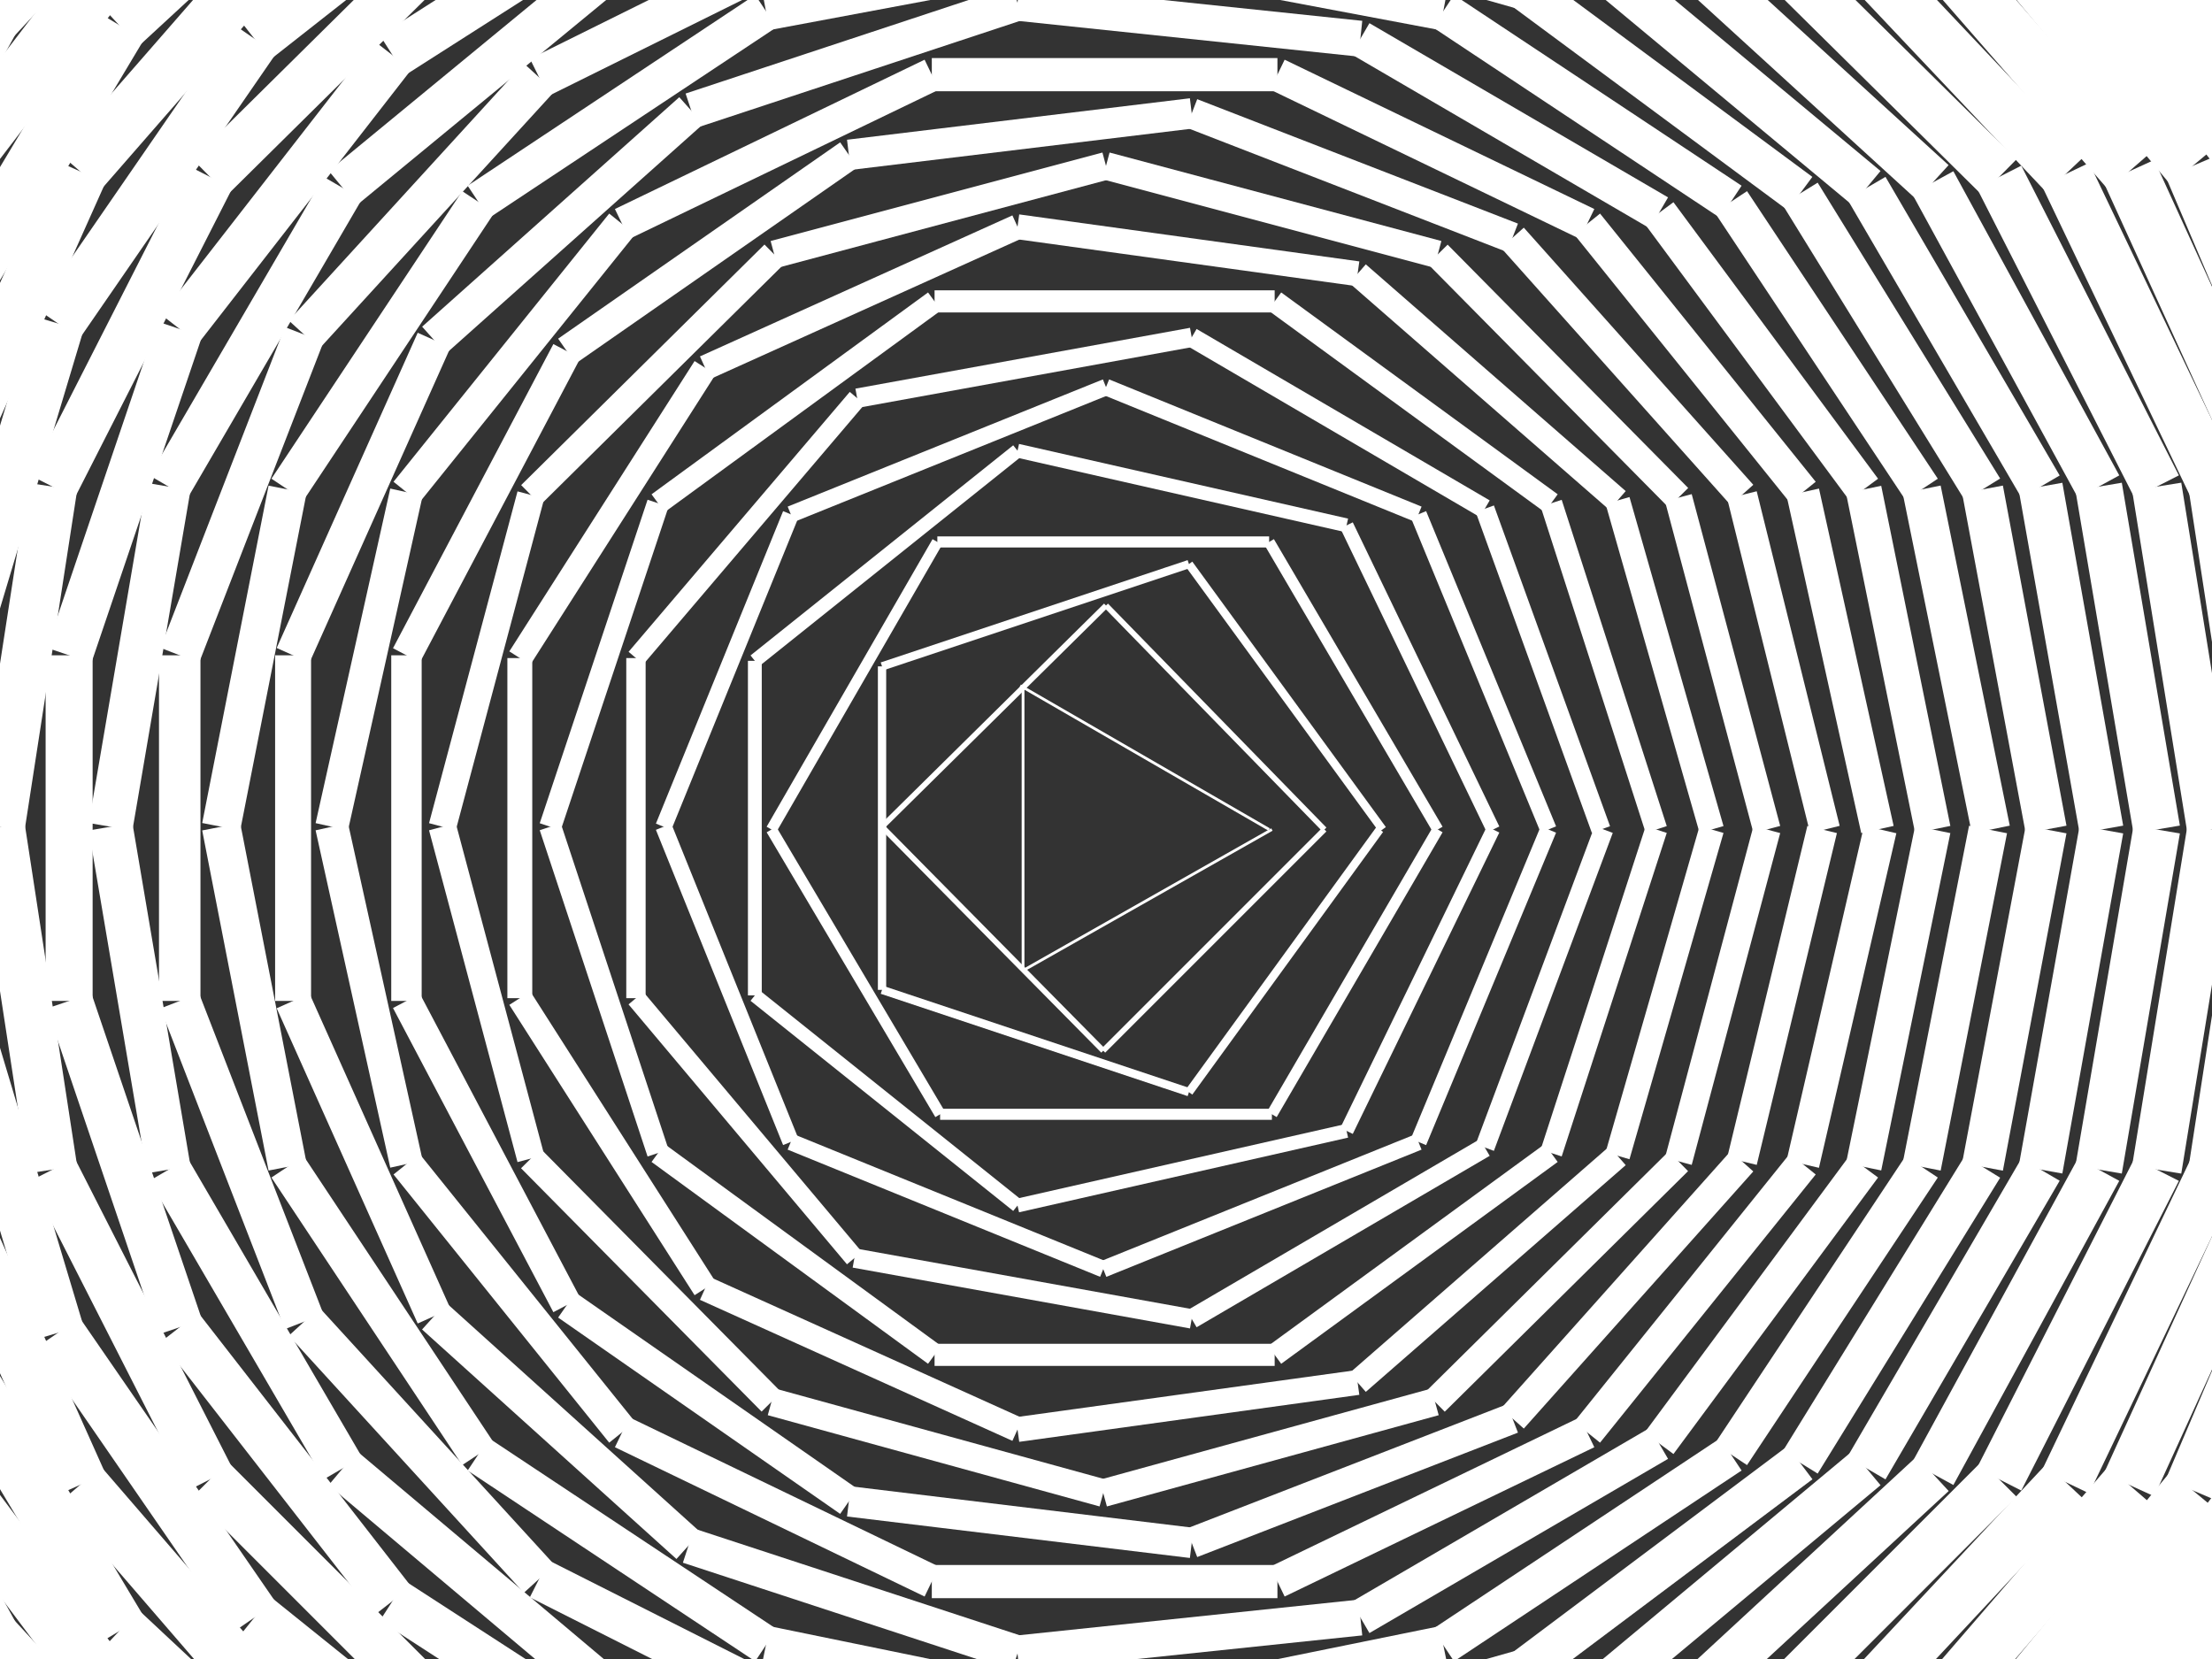 <svg width="800" height="600" xmlns="http://www.w3.org/2000/svg" xmlns:xlink="http://www.w3.org/1999/xlink">
<rect width="100%" height="100%" fill="#333333" stroke="none"/>
<line x1="460" y1="300" x2="370" y2="351" stroke="white" stroke-width="1"><animate attributeName="stroke" values="white;black" begin="0s" dur="0.05s" repeatCount="1" fill="freeze"/></line>
<line x1="370" y1="351" x2="370" y2="248" stroke="white" stroke-width="1"><animate attributeName="stroke" values="white;black" begin="0.05s" dur="0.05s" repeatCount="1" fill="freeze"/></line>
<line x1="369" y1="248" x2="459" y2="300" stroke="white" stroke-width="1"><animate attributeName="stroke" values="white;black" begin="0.1s" dur="0.05s" repeatCount="1" fill="freeze"/></line>
<line x1="479" y1="300" x2="399" y2="380" stroke="white" stroke-width="2"><animate attributeName="stroke" values="white;black" begin="0.15s" dur="0.05s" repeatCount="1" fill="freeze"/></line>
<line x1="399" y1="380" x2="319" y2="299" stroke="white" stroke-width="2"><animate attributeName="stroke" values="white;black" begin="0.2s" dur="0.05s" repeatCount="1" fill="freeze"/></line>
<line x1="319" y1="299" x2="400" y2="219" stroke="white" stroke-width="2"><animate attributeName="stroke" values="white;black" begin="0.25s" dur="0.05s" repeatCount="1" fill="freeze"/></line>
<line x1="400" y1="219" x2="479" y2="300" stroke="white" stroke-width="2"><animate attributeName="stroke" values="white;black" begin="0.3s" dur="0.05s" repeatCount="1" fill="freeze"/></line>
<line x1="499" y1="300" x2="430" y2="395" stroke="white" stroke-width="3"><animate attributeName="stroke" values="white;black" begin="0.35s" dur="0.05s" repeatCount="1" fill="freeze"/></line>
<line x1="430" y1="395" x2="319" y2="358" stroke="white" stroke-width="3"><animate attributeName="stroke" values="white;black" begin="0.4s" dur="0.05s" repeatCount="1" fill="freeze"/></line>
<line x1="319" y1="358" x2="319" y2="241" stroke="white" stroke-width="3"><animate attributeName="stroke" values="white;black" begin="0.45s" dur="0.05s" repeatCount="1" fill="freeze"/></line>
<line x1="319" y1="241" x2="430" y2="204" stroke="white" stroke-width="3"><animate attributeName="stroke" values="white;black" begin="0.5s" dur="0.05s" repeatCount="1" fill="freeze"/></line>
<line x1="430" y1="204" x2="500" y2="300" stroke="white" stroke-width="3"><animate attributeName="stroke" values="white;black" begin="0.55s" dur="0.05s" repeatCount="1" fill="freeze"/></line>
<line x1="520" y1="300" x2="460" y2="403" stroke="white" stroke-width="4"><animate attributeName="stroke" values="white;black" begin="0.6s" dur="0.05s" repeatCount="1" fill="freeze"/></line>
<line x1="460" y1="403" x2="340" y2="403" stroke="white" stroke-width="4"><animate attributeName="stroke" values="white;black" begin="0.65s" dur="0.05s" repeatCount="1" fill="freeze"/></line>
<line x1="340" y1="403" x2="279" y2="300" stroke="white" stroke-width="4"><animate attributeName="stroke" values="white;black" begin="0.7s" dur="0.05s" repeatCount="1" fill="freeze"/></line>
<line x1="279" y1="300" x2="339" y2="196" stroke="white" stroke-width="4"><animate attributeName="stroke" values="white;black" begin="0.75s" dur="0.05s" repeatCount="1" fill="freeze"/></line>
<line x1="339" y1="196" x2="459" y2="196" stroke="white" stroke-width="4"><animate attributeName="stroke" values="white;black" begin="0.8s" dur="0.05s" repeatCount="1" fill="freeze"/></line>
<line x1="459" y1="196" x2="520" y2="300" stroke="white" stroke-width="4"><animate attributeName="stroke" values="white;black" begin="0.85s" dur="0.05s" repeatCount="1" fill="freeze"/></line>
<line x1="540" y1="300" x2="487" y2="409" stroke="white" stroke-width="5"><animate attributeName="stroke" values="white;black" begin="0.9s" dur="0.05s" repeatCount="1" fill="freeze"/></line>
<line x1="487" y1="409" x2="368" y2="436" stroke="white" stroke-width="5"><animate attributeName="stroke" values="white;black" begin="0.95s" dur="0.05s" repeatCount="1" fill="freeze"/></line>
<line x1="368" y1="436" x2="273" y2="360" stroke="white" stroke-width="5"><animate attributeName="stroke" values="white;black" begin="1s" dur="0.05s" repeatCount="1" fill="freeze"/></line>
<line x1="273" y1="360" x2="273" y2="239" stroke="white" stroke-width="5"><animate attributeName="stroke" values="white;black" begin="1.05s" dur="0.05s" repeatCount="1" fill="freeze"/></line>
<line x1="273" y1="239" x2="368" y2="163" stroke="white" stroke-width="5"><animate attributeName="stroke" values="white;black" begin="1.1s" dur="0.05s" repeatCount="1" fill="freeze"/></line>
<line x1="368" y1="163" x2="487" y2="190" stroke="white" stroke-width="5"><animate attributeName="stroke" values="white;black" begin="1.15s" dur="0.05s" repeatCount="1" fill="freeze"/></line>
<line x1="487" y1="190" x2="540" y2="300" stroke="white" stroke-width="5"><animate attributeName="stroke" values="white;black" begin="1.2s" dur="0.05s" repeatCount="1" fill="freeze"/></line>
<line x1="560" y1="300" x2="513" y2="413" stroke="white" stroke-width="6"><animate attributeName="stroke" values="white;black" begin="1.25s" dur="0.05s" repeatCount="1" fill="freeze"/></line>
<line x1="513" y1="413" x2="399" y2="459" stroke="white" stroke-width="6"><animate attributeName="stroke" values="white;black" begin="1.3s" dur="0.05s" repeatCount="1" fill="freeze"/></line>
<line x1="399" y1="459" x2="286" y2="413" stroke="white" stroke-width="6"><animate attributeName="stroke" values="white;black" begin="1.35s" dur="0.05s" repeatCount="1" fill="freeze"/></line>
<line x1="286" y1="413" x2="240" y2="299" stroke="white" stroke-width="6"><animate attributeName="stroke" values="white;black" begin="1.4s" dur="0.05s" repeatCount="1" fill="freeze"/></line>
<line x1="240" y1="299" x2="286" y2="186" stroke="white" stroke-width="6"><animate attributeName="stroke" values="white;black" begin="1.45s" dur="0.05s" repeatCount="1" fill="freeze"/></line>
<line x1="286" y1="186" x2="400" y2="140" stroke="white" stroke-width="6"><animate attributeName="stroke" values="white;black" begin="1.5s" dur="0.05s" repeatCount="1" fill="freeze"/></line>
<line x1="400" y1="140" x2="513" y2="186" stroke="white" stroke-width="6"><animate attributeName="stroke" values="white;black" begin="1.55s" dur="0.05s" repeatCount="1" fill="freeze"/></line>
<line x1="513" y1="186" x2="560" y2="300" stroke="white" stroke-width="6"><animate attributeName="stroke" values="white;black" begin="1.6s" dur="0.05s" repeatCount="1" fill="freeze"/></line>
<line x1="580" y1="300" x2="537" y2="415" stroke="white" stroke-width="7"><animate attributeName="stroke" values="white;black" begin="1.65s" dur="0.05s" repeatCount="1" fill="freeze"/></line>
<line x1="537" y1="415" x2="431" y2="477" stroke="white" stroke-width="7"><animate attributeName="stroke" values="white;black" begin="1.7s" dur="0.05s" repeatCount="1" fill="freeze"/></line>
<line x1="431" y1="477" x2="309" y2="455" stroke="white" stroke-width="7"><animate attributeName="stroke" values="white;black" begin="1.75s" dur="0.05s" repeatCount="1" fill="freeze"/></line>
<line x1="309" y1="455" x2="230" y2="361" stroke="white" stroke-width="7"><animate attributeName="stroke" values="white;black" begin="1.8s" dur="0.05s" repeatCount="1" fill="freeze"/></line>
<line x1="230" y1="361" x2="230" y2="238" stroke="white" stroke-width="7"><animate attributeName="stroke" values="white;black" begin="1.85s" dur="0.05s" repeatCount="1" fill="freeze"/></line>
<line x1="230" y1="238" x2="310" y2="144" stroke="white" stroke-width="7"><animate attributeName="stroke" values="white;black" begin="1.9s" dur="0.05s" repeatCount="1" fill="freeze"/></line>
<line x1="310" y1="144" x2="431" y2="122" stroke="white" stroke-width="7"><animate attributeName="stroke" values="white;black" begin="1.95s" dur="0.05s" repeatCount="1" fill="freeze"/></line>
<line x1="431" y1="122" x2="537" y2="184" stroke="white" stroke-width="7"><animate attributeName="stroke" values="white;black" begin="2s" dur="0.05s" repeatCount="1" fill="freeze"/></line>
<line x1="537" y1="184" x2="579" y2="300" stroke="white" stroke-width="7"><animate attributeName="stroke" values="white;black" begin="2.05s" dur="0.05s" repeatCount="1" fill="freeze"/></line>
<line x1="599" y1="300" x2="561" y2="417" stroke="white" stroke-width="8"><animate attributeName="stroke" values="white;black" begin="2.1s" dur="0.05s" repeatCount="1" fill="freeze"/></line>
<line x1="561" y1="417" x2="461" y2="490" stroke="white" stroke-width="8"><animate attributeName="stroke" values="white;black" begin="2.15s" dur="0.05s" repeatCount="1" fill="freeze"/></line>
<line x1="461" y1="490" x2="338" y2="490" stroke="white" stroke-width="8"><animate attributeName="stroke" values="white;black" begin="2.2s" dur="0.05s" repeatCount="1" fill="freeze"/></line>
<line x1="338" y1="490" x2="238" y2="417" stroke="white" stroke-width="8"><animate attributeName="stroke" values="white;black" begin="2.25s" dur="0.05s" repeatCount="1" fill="freeze"/></line>
<line x1="238" y1="417" x2="199" y2="299" stroke="white" stroke-width="8"><animate attributeName="stroke" values="white;black" begin="2.3s" dur="0.05s" repeatCount="1" fill="freeze"/></line>
<line x1="199" y1="299" x2="238" y2="182" stroke="white" stroke-width="8"><animate attributeName="stroke" values="white;black" begin="2.35s" dur="0.05s" repeatCount="1" fill="freeze"/></line>
<line x1="238" y1="182" x2="338" y2="109" stroke="white" stroke-width="8"><animate attributeName="stroke" values="white;black" begin="2.4s" dur="0.05s" repeatCount="1" fill="freeze"/></line>
<line x1="338" y1="109" x2="461" y2="109" stroke="white" stroke-width="8"><animate attributeName="stroke" values="white;black" begin="2.45s" dur="0.05s" repeatCount="1" fill="freeze"/></line>
<line x1="461" y1="109" x2="561" y2="182" stroke="white" stroke-width="8"><animate attributeName="stroke" values="white;black" begin="2.5s" dur="0.05s" repeatCount="1" fill="freeze"/></line>
<line x1="561" y1="182" x2="599" y2="300" stroke="white" stroke-width="8"><animate attributeName="stroke" values="white;black" begin="2.55s" dur="0.05s" repeatCount="1" fill="freeze"/></line>
<line x1="619" y1="300" x2="585" y2="418" stroke="white" stroke-width="9"><animate attributeName="stroke" values="white;black" begin="2.6s" dur="0.05s" repeatCount="1" fill="freeze"/></line>
<line x1="585" y1="418" x2="491" y2="500" stroke="white" stroke-width="9"><animate attributeName="stroke" values="white;black" begin="2.65s" dur="0.05s" repeatCount="1" fill="freeze"/></line>
<line x1="491" y1="500" x2="368" y2="517" stroke="white" stroke-width="9"><animate attributeName="stroke" values="white;black" begin="2.7s" dur="0.05s" repeatCount="1" fill="freeze"/></line>
<line x1="368" y1="517" x2="255" y2="466" stroke="white" stroke-width="9"><animate attributeName="stroke" values="white;black" begin="2.75s" dur="0.05s" repeatCount="1" fill="freeze"/></line>
<line x1="255" y1="466" x2="188" y2="361" stroke="white" stroke-width="9"><animate attributeName="stroke" values="white;black" begin="2.8s" dur="0.05s" repeatCount="1" fill="freeze"/></line>
<line x1="188" y1="361" x2="188" y2="238" stroke="white" stroke-width="9"><animate attributeName="stroke" values="white;black" begin="2.85s" dur="0.05s" repeatCount="1" fill="freeze"/></line>
<line x1="188" y1="238" x2="255" y2="133" stroke="white" stroke-width="9"><animate attributeName="stroke" values="white;black" begin="2.9s" dur="0.05s" repeatCount="1" fill="freeze"/></line>
<line x1="255" y1="133" x2="368" y2="82" stroke="white" stroke-width="9"><animate attributeName="stroke" values="white;black" begin="2.95s" dur="0.05s" repeatCount="1" fill="freeze"/></line>
<line x1="368" y1="82" x2="491" y2="99" stroke="white" stroke-width="9"><animate attributeName="stroke" values="white;black" begin="3s" dur="0.05s" repeatCount="1" fill="freeze"/></line>
<line x1="491" y1="99" x2="585" y2="181" stroke="white" stroke-width="9"><animate attributeName="stroke" values="white;black" begin="3.05s" dur="0.05s" repeatCount="1" fill="freeze"/></line>
<line x1="585" y1="181" x2="619" y2="300" stroke="white" stroke-width="9"><animate attributeName="stroke" values="white;black" begin="3.1s" dur="0.05s" repeatCount="1" fill="freeze"/></line>
<line x1="639" y1="300" x2="607" y2="420" stroke="white" stroke-width="10"><animate attributeName="stroke" values="white;black" begin="3.15s" dur="0.05s" repeatCount="1" fill="freeze"/></line>
<line x1="607" y1="420" x2="519" y2="507" stroke="white" stroke-width="10"><animate attributeName="stroke" values="white;black" begin="3.2s" dur="0.05s" repeatCount="1" fill="freeze"/></line>
<line x1="519" y1="507" x2="399" y2="540" stroke="white" stroke-width="10"><animate attributeName="stroke" values="white;black" begin="3.25s" dur="0.05s" repeatCount="1" fill="freeze"/></line>
<line x1="399" y1="540" x2="279" y2="507" stroke="white" stroke-width="10"><animate attributeName="stroke" values="white;black" begin="3.3s" dur="0.05s" repeatCount="1" fill="freeze"/></line>
<line x1="279" y1="507" x2="192" y2="419" stroke="white" stroke-width="10"><animate attributeName="stroke" values="white;black" begin="3.35s" dur="0.05s" repeatCount="1" fill="freeze"/></line>
<line x1="192" y1="419" x2="160" y2="299" stroke="white" stroke-width="10"><animate attributeName="stroke" values="white;black" begin="3.4s" dur="0.05s" repeatCount="1" fill="freeze"/></line>
<line x1="160" y1="299" x2="192" y2="179" stroke="white" stroke-width="10"><animate attributeName="stroke" values="white;black" begin="3.45s" dur="0.05s" repeatCount="1" fill="freeze"/></line>
<line x1="192" y1="179" x2="280" y2="92" stroke="white" stroke-width="10"><animate attributeName="stroke" values="white;black" begin="3.5s" dur="0.05s" repeatCount="1" fill="freeze"/></line>
<line x1="280" y1="92" x2="400" y2="60" stroke="white" stroke-width="10"><animate attributeName="stroke" values="white;black" begin="3.55s" dur="0.05s" repeatCount="1" fill="freeze"/></line>
<line x1="400" y1="60" x2="520" y2="92" stroke="white" stroke-width="10"><animate attributeName="stroke" values="white;black" begin="3.6s" dur="0.05s" repeatCount="1" fill="freeze"/></line>
<line x1="520" y1="92" x2="607" y2="180" stroke="white" stroke-width="10"><animate attributeName="stroke" values="white;black" begin="3.65s" dur="0.05s" repeatCount="1" fill="freeze"/></line>
<line x1="607" y1="180" x2="639" y2="300" stroke="white" stroke-width="10"><animate attributeName="stroke" values="white;black" begin="3.7s" dur="0.05s" repeatCount="1" fill="freeze"/></line>
<line x1="659" y1="300" x2="630" y2="420" stroke="white" stroke-width="11"><animate attributeName="stroke" values="white;black" begin="3.75s" dur="0.05s" repeatCount="1" fill="freeze"/></line>
<line x1="630" y1="420" x2="547" y2="513" stroke="white" stroke-width="11"><animate attributeName="stroke" values="white;black" begin="3.8s" dur="0.05s" repeatCount="1" fill="freeze"/></line>
<line x1="547" y1="513" x2="431" y2="558" stroke="white" stroke-width="11"><animate attributeName="stroke" values="white;black" begin="3.85s" dur="0.05s" repeatCount="1" fill="freeze"/></line>
<line x1="431" y1="558" x2="307" y2="543" stroke="white" stroke-width="11"><animate attributeName="stroke" values="white;black" begin="3.9s" dur="0.05s" repeatCount="1" fill="freeze"/></line>
<line x1="307" y1="543" x2="205" y2="472" stroke="white" stroke-width="11"><animate attributeName="stroke" values="white;black" begin="3.95s" dur="0.05s" repeatCount="1" fill="freeze"/></line>
<line x1="205" y1="472" x2="147" y2="362" stroke="white" stroke-width="11"><animate attributeName="stroke" values="white;black" begin="4s" dur="0.05s" repeatCount="1" fill="freeze"/></line>
<line x1="147" y1="362" x2="147" y2="237" stroke="white" stroke-width="11"><animate attributeName="stroke" values="white;black" begin="4.05s" dur="0.05s" repeatCount="1" fill="freeze"/></line>
<line x1="147" y1="237" x2="205" y2="127" stroke="white" stroke-width="11"><animate attributeName="stroke" values="white;black" begin="4.1s" dur="0.05s" repeatCount="1" fill="freeze"/></line>
<line x1="205" y1="127" x2="307" y2="56" stroke="white" stroke-width="11"><animate attributeName="stroke" values="white;black" begin="4.15s" dur="0.05s" repeatCount="1" fill="freeze"/></line>
<line x1="307" y1="56" x2="431" y2="41" stroke="white" stroke-width="11"><animate attributeName="stroke" values="white;black" begin="4.2s" dur="0.05s" repeatCount="1" fill="freeze"/></line>
<line x1="431" y1="41" x2="547" y2="86" stroke="white" stroke-width="11"><animate attributeName="stroke" values="white;black" begin="4.25s" dur="0.05s" repeatCount="1" fill="freeze"/></line>
<line x1="547" y1="86" x2="630" y2="179" stroke="white" stroke-width="11"><animate attributeName="stroke" values="white;black" begin="4.3s" dur="0.05s" repeatCount="1" fill="freeze"/></line>
<line x1="630" y1="179" x2="660" y2="300" stroke="white" stroke-width="11"><animate attributeName="stroke" values="white;black" begin="4.35s" dur="0.05s" repeatCount="1" fill="freeze"/></line>
<line x1="680" y1="300" x2="652" y2="421" stroke="white" stroke-width="12"><animate attributeName="stroke" values="white;black" begin="4.4s" dur="0.05s" repeatCount="1" fill="freeze"/></line>
<line x1="652" y1="421" x2="574" y2="518" stroke="white" stroke-width="12"><animate attributeName="stroke" values="white;black" begin="4.45s" dur="0.05s" repeatCount="1" fill="freeze"/></line>
<line x1="574" y1="518" x2="462" y2="572" stroke="white" stroke-width="12"><animate attributeName="stroke" values="white;black" begin="4.5s" dur="0.05s" repeatCount="1" fill="freeze"/></line>
<line x1="462" y1="572" x2="337" y2="572" stroke="white" stroke-width="12"><animate attributeName="stroke" values="white;black" begin="4.55s" dur="0.05s" repeatCount="1" fill="freeze"/></line>
<line x1="337" y1="572" x2="225" y2="518" stroke="white" stroke-width="12"><animate attributeName="stroke" values="white;black" begin="4.6s" dur="0.05s" repeatCount="1" fill="freeze"/></line>
<line x1="225" y1="518" x2="147" y2="421" stroke="white" stroke-width="12"><animate attributeName="stroke" values="white;black" begin="4.65s" dur="0.05s" repeatCount="1" fill="freeze"/></line>
<line x1="147" y1="421" x2="120" y2="299" stroke="white" stroke-width="12"><animate attributeName="stroke" values="white;black" begin="4.7s" dur="0.05s" repeatCount="1" fill="freeze"/></line>
<line x1="120" y1="299" x2="147" y2="178" stroke="white" stroke-width="12"><animate attributeName="stroke" values="white;black" begin="4.75s" dur="0.05s" repeatCount="1" fill="freeze"/></line>
<line x1="147" y1="178" x2="225" y2="81" stroke="white" stroke-width="12"><animate attributeName="stroke" values="white;black" begin="4.8s" dur="0.05s" repeatCount="1" fill="freeze"/></line>
<line x1="225" y1="81" x2="337" y2="27" stroke="white" stroke-width="12"><animate attributeName="stroke" values="white;black" begin="4.85s" dur="0.05s" repeatCount="1" fill="freeze"/></line>
<line x1="337" y1="27" x2="462" y2="27" stroke="white" stroke-width="12"><animate attributeName="stroke" values="white;black" begin="4.9s" dur="0.05s" repeatCount="1" fill="freeze"/></line>
<line x1="462" y1="27" x2="574" y2="81" stroke="white" stroke-width="12"><animate attributeName="stroke" values="white;black" begin="4.95s" dur="0.05s" repeatCount="1" fill="freeze"/></line>
<line x1="574" y1="81" x2="652" y2="178" stroke="white" stroke-width="12"><animate attributeName="stroke" values="white;black" begin="5s" dur="0.05s" repeatCount="1" fill="freeze"/></line>
<line x1="652" y1="178" x2="679" y2="300" stroke="white" stroke-width="12"><animate attributeName="stroke" values="white;black" begin="5.05s" dur="0.05s" repeatCount="1" fill="freeze"/></line>
<line x1="699" y1="300" x2="674" y2="422" stroke="white" stroke-width="13"><animate attributeName="stroke" values="white;black" begin="5.1s" dur="0.05s" repeatCount="1" fill="freeze"/></line>
<line x1="674" y1="422" x2="600" y2="522" stroke="white" stroke-width="13"><animate attributeName="stroke" values="white;black" begin="5.15s" dur="0.05s" repeatCount="1" fill="freeze"/></line>
<line x1="600" y1="522" x2="492" y2="585" stroke="white" stroke-width="13"><animate attributeName="stroke" values="white;black" begin="5.2s" dur="0.05s" repeatCount="1" fill="freeze"/></line>
<line x1="492" y1="585" x2="368" y2="598" stroke="white" stroke-width="13"><animate attributeName="stroke" values="white;black" begin="5.25s" dur="0.05s" repeatCount="1" fill="freeze"/></line>
<line x1="368" y1="598" x2="249" y2="559" stroke="white" stroke-width="13"><animate attributeName="stroke" values="white;black" begin="5.3s" dur="0.05s" repeatCount="1" fill="freeze"/></line>
<line x1="249" y1="559" x2="157" y2="476" stroke="white" stroke-width="13"><animate attributeName="stroke" values="white;black" begin="5.35s" dur="0.05s" repeatCount="1" fill="freeze"/></line>
<line x1="157" y1="476" x2="106" y2="362" stroke="white" stroke-width="13"><animate attributeName="stroke" values="white;black" begin="5.4s" dur="0.05s" repeatCount="1" fill="freeze"/></line>
<line x1="106" y1="362" x2="106" y2="237" stroke="white" stroke-width="13"><animate attributeName="stroke" values="white;black" begin="5.45s" dur="0.05s" repeatCount="1" fill="freeze"/></line>
<line x1="106" y1="237" x2="157" y2="123" stroke="white" stroke-width="13"><animate attributeName="stroke" values="white;black" begin="5.5s" dur="0.05s" repeatCount="1" fill="freeze"/></line>
<line x1="157" y1="123" x2="250" y2="40" stroke="white" stroke-width="13"><animate attributeName="stroke" values="white;black" begin="5.55s" dur="0.05s" repeatCount="1" fill="freeze"/></line>
<line x1="250" y1="40" x2="368" y2="1" stroke="white" stroke-width="13"><animate attributeName="stroke" values="white;black" begin="5.6s" dur="0.05s" repeatCount="1" fill="freeze"/></line>
<line x1="368" y1="1" x2="492" y2="14" stroke="white" stroke-width="13"><animate attributeName="stroke" values="white;black" begin="5.65s" dur="0.05s" repeatCount="1" fill="freeze"/></line>
<line x1="492" y1="14" x2="600" y2="77" stroke="white" stroke-width="13"><animate attributeName="stroke" values="white;black" begin="5.7s" dur="0.05s" repeatCount="1" fill="freeze"/></line>
<line x1="600" y1="77" x2="674" y2="177" stroke="white" stroke-width="13"><animate attributeName="stroke" values="white;black" begin="5.75s" dur="0.05s" repeatCount="1" fill="freeze"/></line>
<line x1="674" y1="177" x2="699" y2="300" stroke="white" stroke-width="13"><animate attributeName="stroke" values="white;black" begin="5.8s" dur="0.05s" repeatCount="1" fill="freeze"/></line>
<line x1="719" y1="300" x2="695" y2="422" stroke="white" stroke-width="14"><animate attributeName="stroke" values="white;black" begin="5.85s" dur="0.05s" repeatCount="1" fill="freeze"/></line>
<line x1="695" y1="422" x2="626" y2="526" stroke="white" stroke-width="14"><animate attributeName="stroke" values="white;black" begin="5.9s" dur="0.05s" repeatCount="1" fill="freeze"/></line>
<line x1="626" y1="526" x2="522" y2="595" stroke="white" stroke-width="14"><animate attributeName="stroke" values="white;black" begin="5.95s" dur="0.05s" repeatCount="1" fill="freeze"/></line>
<line x1="522" y1="595" x2="399" y2="620" stroke="white" stroke-width="14"><animate attributeName="stroke" values="white;black" begin="6s" dur="0.05s" repeatCount="1" fill="freeze"/></line>
<line x1="399" y1="620" x2="277" y2="595" stroke="white" stroke-width="14"><animate attributeName="stroke" values="white;black" begin="6.05s" dur="0.05s" repeatCount="1" fill="freeze"/></line>
<line x1="277" y1="595" x2="173" y2="526" stroke="white" stroke-width="14"><animate attributeName="stroke" values="white;black" begin="6.1s" dur="0.05s" repeatCount="1" fill="freeze"/></line>
<line x1="173" y1="526" x2="104" y2="422" stroke="white" stroke-width="14"><animate attributeName="stroke" values="white;black" begin="6.15s" dur="0.05s" repeatCount="1" fill="freeze"/></line>
<line x1="104" y1="422" x2="80" y2="299" stroke="white" stroke-width="14"><animate attributeName="stroke" values="white;black" begin="6.2s" dur="0.05s" repeatCount="1" fill="freeze"/></line>
<line x1="80" y1="299" x2="104" y2="177" stroke="white" stroke-width="14"><animate attributeName="stroke" values="white;black" begin="6.25s" dur="0.05s" repeatCount="1" fill="freeze"/></line>
<line x1="104" y1="177" x2="173" y2="73" stroke="white" stroke-width="14"><animate attributeName="stroke" values="white;black" begin="6.3s" dur="0.05s" repeatCount="1" fill="freeze"/></line>
<line x1="173" y1="73" x2="277" y2="4" stroke="white" stroke-width="14"><animate attributeName="stroke" values="white;black" begin="6.35s" dur="0.05s" repeatCount="1" fill="freeze"/></line>
<line x1="277" y1="4" x2="400" y2="-19" stroke="white" stroke-width="14"><animate attributeName="stroke" values="white;black" begin="6.4s" dur="0.05s" repeatCount="1" fill="freeze"/></line>
<line x1="400" y1="-19" x2="522" y2="4" stroke="white" stroke-width="14"><animate attributeName="stroke" values="white;black" begin="6.45s" dur="0.05s" repeatCount="1" fill="freeze"/></line>
<line x1="522" y1="4" x2="626" y2="73" stroke="white" stroke-width="14"><animate attributeName="stroke" values="white;black" begin="6.5s" dur="0.05s" repeatCount="1" fill="freeze"/></line>
<line x1="626" y1="73" x2="695" y2="177" stroke="white" stroke-width="14"><animate attributeName="stroke" values="white;black" begin="6.55s" dur="0.05s" repeatCount="1" fill="freeze"/></line>
<line x1="695" y1="177" x2="720" y2="300" stroke="white" stroke-width="14"><animate attributeName="stroke" values="white;black" begin="6.6s" dur="0.05s" repeatCount="1" fill="freeze"/></line>
<line x1="740" y1="300" x2="717" y2="422" stroke="white" stroke-width="15"><animate attributeName="stroke" values="white;black" begin="6.65s" dur="0.05s" repeatCount="1" fill="freeze"/></line>
<line x1="717" y1="422" x2="651" y2="529" stroke="white" stroke-width="15"><animate attributeName="stroke" values="white;black" begin="6.7s" dur="0.05s" repeatCount="1" fill="freeze"/></line>
<line x1="651" y1="529" x2="551" y2="604" stroke="white" stroke-width="15"><animate attributeName="stroke" values="white;black" begin="6.75s" dur="0.05s" repeatCount="1" fill="freeze"/></line>
<line x1="551" y1="604" x2="431" y2="638" stroke="white" stroke-width="15"><animate attributeName="stroke" values="white;black" begin="6.8s" dur="0.05s" repeatCount="1" fill="freeze"/></line>
<line x1="431" y1="638" x2="306" y2="627" stroke="white" stroke-width="15"><animate attributeName="stroke" values="white;black" begin="6.85s" dur="0.05s" repeatCount="1" fill="freeze"/></line>
<line x1="306" y1="627" x2="195" y2="571" stroke="white" stroke-width="15"><animate attributeName="stroke" values="white;black" begin="6.9s" dur="0.05s" repeatCount="1" fill="freeze"/></line>
<line x1="195" y1="571" x2="110" y2="478" stroke="white" stroke-width="15"><animate attributeName="stroke" values="white;black" begin="6.95s" dur="0.05s" repeatCount="1" fill="freeze"/></line>
<line x1="110" y1="478" x2="65" y2="362" stroke="white" stroke-width="15"><animate attributeName="stroke" values="white;black" begin="7s" dur="0.05s" repeatCount="1" fill="freeze"/></line>
<line x1="65" y1="362" x2="65" y2="237" stroke="white" stroke-width="15"><animate attributeName="stroke" values="white;black" begin="7.05s" dur="0.05s" repeatCount="1" fill="freeze"/></line>
<line x1="65" y1="237" x2="110" y2="121" stroke="white" stroke-width="15"><animate attributeName="stroke" values="white;black" begin="7.1s" dur="0.05s" repeatCount="1" fill="freeze"/></line>
<line x1="110" y1="121" x2="195" y2="28" stroke="white" stroke-width="15"><animate attributeName="stroke" values="white;black" begin="7.15s" dur="0.05s" repeatCount="1" fill="freeze"/></line>
<line x1="195" y1="28" x2="306" y2="-27" stroke="white" stroke-width="15"><animate attributeName="stroke" values="white;black" begin="7.2s" dur="0.05s" repeatCount="1" fill="freeze"/></line>
<line x1="306" y1="-27" x2="431" y2="-38" stroke="white" stroke-width="15"><animate attributeName="stroke" values="white;black" begin="7.25s" dur="0.05s" repeatCount="1" fill="freeze"/></line>
<line x1="431" y1="-38" x2="551" y2="-4" stroke="white" stroke-width="15"><animate attributeName="stroke" values="white;black" begin="7.3s" dur="0.05s" repeatCount="1" fill="freeze"/></line>
<line x1="551" y1="-4" x2="651" y2="70" stroke="white" stroke-width="15"><animate attributeName="stroke" values="white;black" begin="7.35s" dur="0.05s" repeatCount="1" fill="freeze"/></line>
<line x1="651" y1="70" x2="717" y2="177" stroke="white" stroke-width="15"><animate attributeName="stroke" values="white;black" begin="7.4s" dur="0.05s" repeatCount="1" fill="freeze"/></line>
<line x1="717" y1="177" x2="740" y2="300" stroke="white" stroke-width="15"><animate attributeName="stroke" values="white;black" begin="7.45s" dur="0.05s" repeatCount="1" fill="freeze"/></line>
<line x1="760" y1="300" x2="738" y2="423" stroke="white" stroke-width="16"><animate attributeName="stroke" values="white;black" begin="7.5s" dur="0.05s" repeatCount="1" fill="freeze"/></line>
<line x1="738" y1="423" x2="675" y2="531" stroke="white" stroke-width="16"><animate attributeName="stroke" values="white;black" begin="7.55s" dur="0.05s" repeatCount="1" fill="freeze"/></line>
<line x1="675" y1="531" x2="579" y2="611" stroke="white" stroke-width="16"><animate attributeName="stroke" values="white;black" begin="7.6s" dur="0.05s" repeatCount="1" fill="freeze"/></line>
<line x1="579" y1="611" x2="462" y2="654" stroke="white" stroke-width="16"><animate attributeName="stroke" values="white;black" begin="7.65s" dur="0.05s" repeatCount="1" fill="freeze"/></line>
<line x1="462" y1="654" x2="337" y2="654" stroke="white" stroke-width="16"><animate attributeName="stroke" values="white;black" begin="7.7s" dur="0.05s" repeatCount="1" fill="freeze"/></line>
<line x1="337" y1="654" x2="219" y2="611" stroke="white" stroke-width="16"><animate attributeName="stroke" values="white;black" begin="7.75s" dur="0.05s" repeatCount="1" fill="freeze"/></line>
<line x1="219" y1="611" x2="124" y2="531" stroke="white" stroke-width="16"><animate attributeName="stroke" values="white;black" begin="7.8s" dur="0.05s" repeatCount="1" fill="freeze"/></line>
<line x1="124" y1="531" x2="61" y2="423" stroke="white" stroke-width="16"><animate attributeName="stroke" values="white;black" begin="7.85s" dur="0.05s" repeatCount="1" fill="freeze"/></line>
<line x1="61" y1="423" x2="40" y2="299" stroke="white" stroke-width="16"><animate attributeName="stroke" values="white;black" begin="7.9s" dur="0.05s" repeatCount="1" fill="freeze"/></line>
<line x1="40" y1="299" x2="61" y2="176" stroke="white" stroke-width="16"><animate attributeName="stroke" values="white;black" begin="7.95s" dur="0.05s" repeatCount="1" fill="freeze"/></line>
<line x1="61" y1="176" x2="124" y2="68" stroke="white" stroke-width="16"><animate attributeName="stroke" values="white;black" begin="8s" dur="0.05s" repeatCount="1" fill="freeze"/></line>
<line x1="124" y1="68" x2="220" y2="-11" stroke="white" stroke-width="16"><animate attributeName="stroke" values="white;black" begin="8.05s" dur="0.05s" repeatCount="1" fill="freeze"/></line>
<line x1="220" y1="-11" x2="337" y2="-54" stroke="white" stroke-width="16"><animate attributeName="stroke" values="white;black" begin="8.1s" dur="0.05s" repeatCount="1" fill="freeze"/></line>
<line x1="337" y1="-54" x2="462" y2="-54" stroke="white" stroke-width="16"><animate attributeName="stroke" values="white;black" begin="8.15s" dur="0.05s" repeatCount="1" fill="freeze"/></line>
<line x1="462" y1="-54" x2="580" y2="-11" stroke="white" stroke-width="16"><animate attributeName="stroke" values="white;black" begin="8.2s" dur="0.05s" repeatCount="1" fill="freeze"/></line>
<line x1="580" y1="-11" x2="675" y2="68" stroke="white" stroke-width="16"><animate attributeName="stroke" values="white;black" begin="8.25s" dur="0.05s" repeatCount="1" fill="freeze"/></line>
<line x1="675" y1="68" x2="738" y2="176" stroke="white" stroke-width="16"><animate attributeName="stroke" values="white;black" begin="8.3s" dur="0.05s" repeatCount="1" fill="freeze"/></line>
<line x1="738" y1="176" x2="760" y2="300" stroke="white" stroke-width="16"><animate attributeName="stroke" values="white;black" begin="8.35s" dur="0.05s" repeatCount="1" fill="freeze"/></line>
<line x1="780" y1="300" x2="759" y2="423" stroke="white" stroke-width="17"><animate attributeName="stroke" values="white;black" begin="8.4s" dur="0.05s" repeatCount="1" fill="freeze"/></line>
<line x1="759" y1="423" x2="699" y2="533" stroke="white" stroke-width="17"><animate attributeName="stroke" values="white;black" begin="8.45s" dur="0.05s" repeatCount="1" fill="freeze"/></line>
<line x1="699" y1="533" x2="607" y2="618" stroke="white" stroke-width="17"><animate attributeName="stroke" values="white;black" begin="8.5s" dur="0.05s" repeatCount="1" fill="freeze"/></line>
<line x1="607" y1="618" x2="493" y2="668" stroke="white" stroke-width="17"><animate attributeName="stroke" values="white;black" begin="8.55s" dur="0.05s" repeatCount="1" fill="freeze"/></line>
<line x1="493" y1="668" x2="368" y2="678" stroke="white" stroke-width="17"><animate attributeName="stroke" values="white;black" begin="8.6s" dur="0.05s" repeatCount="1" fill="freeze"/></line>
<line x1="368" y1="678" x2="247" y2="647" stroke="white" stroke-width="17"><animate attributeName="stroke" values="white;black" begin="8.65s" dur="0.05s" repeatCount="1" fill="freeze"/></line>
<line x1="247" y1="647" x2="142" y2="579" stroke="white" stroke-width="17"><animate attributeName="stroke" values="white;black" begin="8.7s" dur="0.05s" repeatCount="1" fill="freeze"/></line>
<line x1="142" y1="579" x2="65" y2="480" stroke="white" stroke-width="17"><animate attributeName="stroke" values="white;black" begin="8.75s" dur="0.05s" repeatCount="1" fill="freeze"/></line>
<line x1="65" y1="480" x2="25" y2="362" stroke="white" stroke-width="17"><animate attributeName="stroke" values="white;black" begin="8.8s" dur="0.05s" repeatCount="1" fill="freeze"/></line>
<line x1="25" y1="362" x2="25" y2="237" stroke="white" stroke-width="17"><animate attributeName="stroke" values="white;black" begin="8.85s" dur="0.05s" repeatCount="1" fill="freeze"/></line>
<line x1="25" y1="237" x2="65" y2="119" stroke="white" stroke-width="17"><animate attributeName="stroke" values="white;black" begin="8.9s" dur="0.05s" repeatCount="1" fill="freeze"/></line>
<line x1="65" y1="119" x2="142" y2="20" stroke="white" stroke-width="17"><animate attributeName="stroke" values="white;black" begin="8.95s" dur="0.05s" repeatCount="1" fill="freeze"/></line>
<line x1="142" y1="20" x2="247" y2="-47" stroke="white" stroke-width="17"><animate attributeName="stroke" values="white;black" begin="9s" dur="0.05s" repeatCount="1" fill="freeze"/></line>
<line x1="247" y1="-47" x2="368" y2="-78" stroke="white" stroke-width="17"><animate attributeName="stroke" values="white;black" begin="9.05s" dur="0.05s" repeatCount="1" fill="freeze"/></line>
<line x1="368" y1="-78" x2="493" y2="-68" stroke="white" stroke-width="17"><animate attributeName="stroke" values="white;black" begin="9.1s" dur="0.05s" repeatCount="1" fill="freeze"/></line>
<line x1="493" y1="-68" x2="607" y2="-18" stroke="white" stroke-width="17"><animate attributeName="stroke" values="white;black" begin="9.15s" dur="0.05s" repeatCount="1" fill="freeze"/></line>
<line x1="607" y1="-18" x2="699" y2="66" stroke="white" stroke-width="17"><animate attributeName="stroke" values="white;black" begin="9.2s" dur="0.05s" repeatCount="1" fill="freeze"/></line>
<line x1="699" y1="66" x2="759" y2="176" stroke="white" stroke-width="17"><animate attributeName="stroke" values="white;black" begin="9.25s" dur="0.05s" repeatCount="1" fill="freeze"/></line>
<line x1="759" y1="176" x2="780" y2="300" stroke="white" stroke-width="17"><animate attributeName="stroke" values="white;black" begin="9.3s" dur="0.05s" repeatCount="1" fill="freeze"/></line>
<line x1="800" y1="300" x2="780" y2="423" stroke="white" stroke-width="18"><animate attributeName="stroke" values="white;black" begin="9.35s" dur="0.05s" repeatCount="1" fill="freeze"/></line>
<line x1="780" y1="423" x2="723" y2="535" stroke="white" stroke-width="18"><animate attributeName="stroke" values="white;black" begin="9.4s" dur="0.05s" repeatCount="1" fill="freeze"/></line>
<line x1="723" y1="535" x2="635" y2="623" stroke="white" stroke-width="18"><animate attributeName="stroke" values="white;black" begin="9.45s" dur="0.05s" repeatCount="1" fill="freeze"/></line>
<line x1="635" y1="623" x2="523" y2="680" stroke="white" stroke-width="18"><animate attributeName="stroke" values="white;black" begin="9.5s" dur="0.05s" repeatCount="1" fill="freeze"/></line>
<line x1="523" y1="680" x2="399" y2="699" stroke="white" stroke-width="18"><animate attributeName="stroke" values="white;black" begin="9.55s" dur="0.05s" repeatCount="1" fill="freeze"/></line>
<line x1="399" y1="699" x2="276" y2="680" stroke="white" stroke-width="18"><animate attributeName="stroke" values="white;black" begin="9.6s" dur="0.05s" repeatCount="1" fill="freeze"/></line>
<line x1="276" y1="680" x2="164" y2="623" stroke="white" stroke-width="18"><animate attributeName="stroke" values="white;black" begin="9.65s" dur="0.05s" repeatCount="1" fill="freeze"/></line>
<line x1="164" y1="623" x2="76" y2="535" stroke="white" stroke-width="18"><animate attributeName="stroke" values="white;black" begin="9.7s" dur="0.05s" repeatCount="1" fill="freeze"/></line>
<line x1="76" y1="535" x2="19" y2="423" stroke="white" stroke-width="18"><animate attributeName="stroke" values="white;black" begin="9.75s" dur="0.05s" repeatCount="1" fill="freeze"/></line>
<line x1="19" y1="423" x2="0" y2="299" stroke="white" stroke-width="18"><animate attributeName="stroke" values="white;black" begin="9.8s" dur="0.05s" repeatCount="1" fill="freeze"/></line>
<line x1="0" y1="299" x2="19" y2="176" stroke="white" stroke-width="18"><animate attributeName="stroke" values="white;black" begin="9.85s" dur="0.05s" repeatCount="1" fill="freeze"/></line>
<line x1="19" y1="176" x2="76" y2="64" stroke="white" stroke-width="18"><animate attributeName="stroke" values="white;black" begin="9.9s" dur="0.05s" repeatCount="1" fill="freeze"/></line>
<line x1="76" y1="64" x2="164" y2="-23" stroke="white" stroke-width="18"><animate attributeName="stroke" values="white;black" begin="9.95s" dur="0.05s" repeatCount="1" fill="freeze"/></line>
<line x1="164" y1="-23" x2="276" y2="-80" stroke="white" stroke-width="18"><animate attributeName="stroke" values="white;black" begin="10s" dur="0.05s" repeatCount="1" fill="freeze"/></line>
<line x1="276" y1="-80" x2="400" y2="-100" stroke="white" stroke-width="18"><animate attributeName="stroke" values="white;black" begin="10.05s" dur="0.05s" repeatCount="1" fill="freeze"/></line>
<line x1="400" y1="-100" x2="523" y2="-80" stroke="white" stroke-width="18"><animate attributeName="stroke" values="white;black" begin="10.1s" dur="0.05s" repeatCount="1" fill="freeze"/></line>
<line x1="523" y1="-80" x2="635" y2="-23" stroke="white" stroke-width="18"><animate attributeName="stroke" values="white;black" begin="10.15s" dur="0.05s" repeatCount="1" fill="freeze"/></line>
<line x1="635" y1="-23" x2="723" y2="64" stroke="white" stroke-width="18"><animate attributeName="stroke" values="white;black" begin="10.2s" dur="0.05s" repeatCount="1" fill="freeze"/></line>
<line x1="723" y1="64" x2="780" y2="176" stroke="white" stroke-width="18"><animate attributeName="stroke" values="white;black" begin="10.25s" dur="0.05s" repeatCount="1" fill="freeze"/></line>
<line x1="780" y1="176" x2="800" y2="300" stroke="white" stroke-width="18"><animate attributeName="stroke" values="white;black" begin="10.3s" dur="0.05s" repeatCount="1" fill="freeze"/></line>
<line x1="820" y1="300" x2="801" y2="423" stroke="white" stroke-width="19"><animate attributeName="stroke" values="white;black" begin="10.35s" dur="0.05s" repeatCount="1" fill="freeze"/></line>
<line x1="801" y1="423" x2="747" y2="536" stroke="white" stroke-width="19"><animate attributeName="stroke" values="white;black" begin="10.4s" dur="0.05s" repeatCount="1" fill="freeze"/></line>
<line x1="747" y1="536" x2="661" y2="628" stroke="white" stroke-width="19"><animate attributeName="stroke" values="white;black" begin="10.45s" dur="0.05s" repeatCount="1" fill="freeze"/></line>
<line x1="661" y1="628" x2="553" y2="690" stroke="white" stroke-width="19"><animate attributeName="stroke" values="white;black" begin="10.5s" dur="0.05s" repeatCount="1" fill="freeze"/></line>
<line x1="553" y1="690" x2="431" y2="718" stroke="white" stroke-width="19"><animate attributeName="stroke" values="white;black" begin="10.55s" dur="0.05s" repeatCount="1" fill="freeze"/></line>
<line x1="431" y1="718" x2="306" y2="709" stroke="white" stroke-width="19"><animate attributeName="stroke" values="white;black" begin="10.6s" dur="0.05s" repeatCount="1" fill="freeze"/></line>
<line x1="306" y1="709" x2="189" y2="663" stroke="white" stroke-width="19"><animate attributeName="stroke" values="white;black" begin="10.65s" dur="0.05s" repeatCount="1" fill="freeze"/></line>
<line x1="189" y1="663" x2="92" y2="585" stroke="white" stroke-width="19"><animate attributeName="stroke" values="white;black" begin="10.7s" dur="0.05s" repeatCount="1" fill="freeze"/></line>
<line x1="92" y1="585" x2="21" y2="482" stroke="white" stroke-width="19"><animate attributeName="stroke" values="white;black" begin="10.75s" dur="0.05s" repeatCount="1" fill="freeze"/></line>
<line x1="21" y1="482" x2="-15" y2="362" stroke="white" stroke-width="19"><animate attributeName="stroke" values="white;black" begin="10.8s" dur="0.05s" repeatCount="1" fill="freeze"/></line>
<line x1="-15" y1="362" x2="-15" y2="237" stroke="white" stroke-width="19"><animate attributeName="stroke" values="white;black" begin="10.85s" dur="0.05s" repeatCount="1" fill="freeze"/></line>
<line x1="-15" y1="237" x2="21" y2="117" stroke="white" stroke-width="19"><animate attributeName="stroke" values="white;black" begin="10.9s" dur="0.05s" repeatCount="1" fill="freeze"/></line>
<line x1="21" y1="117" x2="92" y2="14" stroke="white" stroke-width="19"><animate attributeName="stroke" values="white;black" begin="10.95s" dur="0.05s" repeatCount="1" fill="freeze"/></line>
<line x1="92" y1="14" x2="190" y2="-63" stroke="white" stroke-width="19"><animate attributeName="stroke" values="white;black" begin="11s" dur="0.05s" repeatCount="1" fill="freeze"/></line>
<line x1="190" y1="-63" x2="306" y2="-109" stroke="white" stroke-width="19"><animate attributeName="stroke" values="white;black" begin="11.05s" dur="0.05s" repeatCount="1" fill="freeze"/></line>
<line x1="306" y1="-109" x2="431" y2="-118" stroke="white" stroke-width="19"><animate attributeName="stroke" values="white;black" begin="11.1s" dur="0.05s" repeatCount="1" fill="freeze"/></line>
<line x1="431" y1="-118" x2="553" y2="-90" stroke="white" stroke-width="19"><animate attributeName="stroke" values="white;black" begin="11.15s" dur="0.05s" repeatCount="1" fill="freeze"/></line>
<line x1="553" y1="-90" x2="661" y2="-28" stroke="white" stroke-width="19"><animate attributeName="stroke" values="white;black" begin="11.2s" dur="0.05s" repeatCount="1" fill="freeze"/></line>
<line x1="661" y1="-28" x2="747" y2="63" stroke="white" stroke-width="19"><animate attributeName="stroke" values="white;black" begin="11.25s" dur="0.05s" repeatCount="1" fill="freeze"/></line>
<line x1="747" y1="63" x2="801" y2="176" stroke="white" stroke-width="19"><animate attributeName="stroke" values="white;black" begin="11.3s" dur="0.05s" repeatCount="1" fill="freeze"/></line>
<line x1="801" y1="176" x2="820" y2="300" stroke="white" stroke-width="19"><animate attributeName="stroke" values="white;black" begin="11.35s" dur="0.05s" repeatCount="1" fill="freeze"/></line>
<line x1="840" y1="300" x2="822" y2="423" stroke="white" stroke-width="20"><animate attributeName="stroke" values="white;black" begin="11.4s" dur="0.05s" repeatCount="1" fill="freeze"/></line>
<line x1="822" y1="423" x2="770" y2="537" stroke="white" stroke-width="20"><animate attributeName="stroke" values="white;black" begin="11.45s" dur="0.05s" repeatCount="1" fill="freeze"/></line>
<line x1="770" y1="537" x2="688" y2="632" stroke="white" stroke-width="20"><animate attributeName="stroke" values="white;black" begin="11.5s" dur="0.05s" repeatCount="1" fill="freeze"/></line>
<line x1="688" y1="632" x2="582" y2="700" stroke="white" stroke-width="20"><animate attributeName="stroke" values="white;black" begin="11.55s" dur="0.05s" repeatCount="1" fill="freeze"/></line>
<line x1="582" y1="700" x2="462" y2="735" stroke="white" stroke-width="20"><animate attributeName="stroke" values="white;black" begin="11.6s" dur="0.05s" repeatCount="1" fill="freeze"/></line>
<line x1="462" y1="735" x2="337" y2="735" stroke="white" stroke-width="20"><animate attributeName="stroke" values="white;black" begin="11.65s" dur="0.05s" repeatCount="1" fill="freeze"/></line>
<line x1="337" y1="735" x2="217" y2="700" stroke="white" stroke-width="20"><animate attributeName="stroke" values="white;black" begin="11.7s" dur="0.05s" repeatCount="1" fill="freeze"/></line>
<line x1="217" y1="700" x2="111" y2="632" stroke="white" stroke-width="20"><animate attributeName="stroke" values="white;black" begin="11.75s" dur="0.05s" repeatCount="1" fill="freeze"/></line>
<line x1="111" y1="632" x2="29" y2="537" stroke="white" stroke-width="20"><animate attributeName="stroke" values="white;black" begin="11.8s" dur="0.05s" repeatCount="1" fill="freeze"/></line>
<line x1="29" y1="537" x2="-22" y2="423" stroke="white" stroke-width="20"><animate attributeName="stroke" values="white;black" begin="11.85s" dur="0.05s" repeatCount="1" fill="freeze"/></line>
<line x1="-22" y1="423" x2="-40" y2="299" stroke="white" stroke-width="20"><animate attributeName="stroke" values="white;black" begin="11.9s" dur="0.05s" repeatCount="1" fill="freeze"/></line>
<line x1="-40" y1="299" x2="-22" y2="176" stroke="white" stroke-width="20"><animate attributeName="stroke" values="white;black" begin="11.95s" dur="0.05s" repeatCount="1" fill="freeze"/></line>
<line x1="-22" y1="176" x2="29" y2="62" stroke="white" stroke-width="20"><animate attributeName="stroke" values="white;black" begin="12s" dur="0.05s" repeatCount="1" fill="freeze"/></line>
<line x1="29" y1="62" x2="111" y2="-32" stroke="white" stroke-width="20"><animate attributeName="stroke" values="white;black" begin="12.05s" dur="0.05s" repeatCount="1" fill="freeze"/></line>
<line x1="111" y1="-32" x2="217" y2="-100" stroke="white" stroke-width="20"><animate attributeName="stroke" values="white;black" begin="12.1s" dur="0.05s" repeatCount="1" fill="freeze"/></line>
<line x1="217" y1="-100" x2="337" y2="-135" stroke="white" stroke-width="20"><animate attributeName="stroke" values="white;black" begin="12.15s" dur="0.05s" repeatCount="1" fill="freeze"/></line>
<line x1="337" y1="-135" x2="462" y2="-135" stroke="white" stroke-width="20"><animate attributeName="stroke" values="white;black" begin="12.2s" dur="0.05s" repeatCount="1" fill="freeze"/></line>
<line x1="462" y1="-135" x2="582" y2="-100" stroke="white" stroke-width="20"><animate attributeName="stroke" values="white;black" begin="12.25s" dur="0.05s" repeatCount="1" fill="freeze"/></line>
<line x1="582" y1="-100" x2="688" y2="-32" stroke="white" stroke-width="20"><animate attributeName="stroke" values="white;black" begin="12.3s" dur="0.05s" repeatCount="1" fill="freeze"/></line>
<line x1="688" y1="-32" x2="770" y2="62" stroke="white" stroke-width="20"><animate attributeName="stroke" values="white;black" begin="12.35s" dur="0.05s" repeatCount="1" fill="freeze"/></line>
<line x1="770" y1="62" x2="822" y2="176" stroke="white" stroke-width="20"><animate attributeName="stroke" values="white;black" begin="12.4s" dur="0.05s" repeatCount="1" fill="freeze"/></line>
<line x1="822" y1="176" x2="840" y2="300" stroke="white" stroke-width="20"><animate attributeName="stroke" values="white;black" begin="12.45s" dur="0.05s" repeatCount="1" fill="freeze"/></line>
<line x1="860" y1="300" x2="842" y2="424" stroke="white" stroke-width="21"><animate attributeName="stroke" values="white;black" begin="12.5s" dur="0.05s" repeatCount="1" fill="freeze"/></line>
<line x1="842" y1="424" x2="793" y2="539" stroke="white" stroke-width="21"><animate attributeName="stroke" values="white;black" begin="12.55s" dur="0.05s" repeatCount="1" fill="freeze"/></line>
<line x1="793" y1="539" x2="713" y2="636" stroke="white" stroke-width="21"><animate attributeName="stroke" values="white;black" begin="12.6s" dur="0.05s" repeatCount="1" fill="freeze"/></line>
<line x1="713" y1="636" x2="611" y2="708" stroke="white" stroke-width="21"><animate attributeName="stroke" values="white;black" begin="12.65s" dur="0.05s" repeatCount="1" fill="freeze"/></line>
<line x1="611" y1="708" x2="493" y2="750" stroke="white" stroke-width="21"><animate attributeName="stroke" values="white;black" begin="12.7s" dur="0.05s" repeatCount="1" fill="freeze"/></line>
<line x1="493" y1="750" x2="368" y2="758" stroke="white" stroke-width="21"><animate attributeName="stroke" values="white;black" begin="12.75s" dur="0.05s" repeatCount="1" fill="freeze"/></line>
<line x1="368" y1="758" x2="245" y2="733" stroke="white" stroke-width="21"><animate attributeName="stroke" values="white;black" begin="12.8s" dur="0.05s" repeatCount="1" fill="freeze"/></line>
<line x1="245" y1="733" x2="134" y2="675" stroke="white" stroke-width="21"><animate attributeName="stroke" values="white;black" begin="12.85s" dur="0.05s" repeatCount="1" fill="freeze"/></line>
<line x1="134" y1="675" x2="43" y2="590" stroke="white" stroke-width="21"><animate attributeName="stroke" values="white;black" begin="12.9s" dur="0.05s" repeatCount="1" fill="freeze"/></line>
<line x1="43" y1="590" x2="-21" y2="483" stroke="white" stroke-width="21"><animate attributeName="stroke" values="white;black" begin="12.95s" dur="0.05s" repeatCount="1" fill="freeze"/></line>
<line x1="-21" y1="483" x2="-55" y2="362" stroke="white" stroke-width="21"><animate attributeName="stroke" values="white;black" begin="13s" dur="0.05s" repeatCount="1" fill="freeze"/></line>
<line x1="-55" y1="362" x2="-55" y2="237" stroke="white" stroke-width="21"><animate attributeName="stroke" values="white;black" begin="13.05s" dur="0.05s" repeatCount="1" fill="freeze"/></line>
<line x1="-55" y1="237" x2="-21" y2="116" stroke="white" stroke-width="21"><animate attributeName="stroke" values="white;black" begin="13.1s" dur="0.05s" repeatCount="1" fill="freeze"/></line>
<line x1="-21" y1="116" x2="43" y2="9" stroke="white" stroke-width="21"><animate attributeName="stroke" values="white;black" begin="13.15s" dur="0.05s" repeatCount="1" fill="freeze"/></line>
<line x1="43" y1="9" x2="134" y2="-75" stroke="white" stroke-width="21"><animate attributeName="stroke" values="white;black" begin="13.2s" dur="0.05s" repeatCount="1" fill="freeze"/></line>
<line x1="134" y1="-75" x2="245" y2="-133" stroke="white" stroke-width="21"><animate attributeName="stroke" values="white;black" begin="13.25s" dur="0.05s" repeatCount="1" fill="freeze"/></line>
<line x1="245" y1="-133" x2="368" y2="-158" stroke="white" stroke-width="21"><animate attributeName="stroke" values="white;black" begin="13.3s" dur="0.05s" repeatCount="1" fill="freeze"/></line>
<line x1="368" y1="-158" x2="493" y2="-150" stroke="white" stroke-width="21"><animate attributeName="stroke" values="white;black" begin="13.35s" dur="0.05s" repeatCount="1" fill="freeze"/></line>
<line x1="493" y1="-150" x2="611" y2="-108" stroke="white" stroke-width="21"><animate attributeName="stroke" values="white;black" begin="13.4s" dur="0.05s" repeatCount="1" fill="freeze"/></line>
<line x1="611" y1="-108" x2="713" y2="-36" stroke="white" stroke-width="21"><animate attributeName="stroke" values="white;black" begin="13.45s" dur="0.05s" repeatCount="1" fill="freeze"/></line>
<line x1="713" y1="-36" x2="793" y2="60" stroke="white" stroke-width="21"><animate attributeName="stroke" values="white;black" begin="13.5s" dur="0.05s" repeatCount="1" fill="freeze"/></line>
<line x1="793" y1="60" x2="842" y2="175" stroke="white" stroke-width="21"><animate attributeName="stroke" values="white;black" begin="13.55s" dur="0.05s" repeatCount="1" fill="freeze"/></line>
<line x1="842" y1="175" x2="860" y2="300" stroke="white" stroke-width="21"><animate attributeName="stroke" values="white;black" begin="13.6s" dur="0.05s" repeatCount="1" fill="freeze"/></line>
<line x1="880" y1="300" x2="863" y2="424" stroke="white" stroke-width="22"><animate attributeName="stroke" values="white;black" begin="13.65s" dur="0.05s" repeatCount="1" fill="freeze"/></line>
<line x1="863" y1="424" x2="815" y2="540" stroke="white" stroke-width="22"><animate attributeName="stroke" values="white;black" begin="13.7s" dur="0.05s" repeatCount="1" fill="freeze"/></line>
<line x1="815" y1="540" x2="739" y2="639" stroke="white" stroke-width="22"><animate attributeName="stroke" values="white;black" begin="13.75s" dur="0.05s" repeatCount="1" fill="freeze"/></line>
<line x1="739" y1="639" x2="639" y2="715" stroke="white" stroke-width="22"><animate attributeName="stroke" values="white;black" begin="13.8s" dur="0.05s" repeatCount="1" fill="freeze"/></line>
<line x1="639" y1="715" x2="524" y2="763" stroke="white" stroke-width="22"><animate attributeName="stroke" values="white;black" begin="13.85s" dur="0.05s" repeatCount="1" fill="freeze"/></line>
<line x1="524" y1="763" x2="399" y2="780" stroke="white" stroke-width="22"><animate attributeName="stroke" values="white;black" begin="13.9s" dur="0.05s" repeatCount="1" fill="freeze"/></line>
<line x1="399" y1="780" x2="275" y2="763" stroke="white" stroke-width="22"><animate attributeName="stroke" values="white;black" begin="13.95s" dur="0.05s" repeatCount="1" fill="freeze"/></line>
<line x1="275" y1="763" x2="159" y2="715" stroke="white" stroke-width="22"><animate attributeName="stroke" values="white;black" begin="14s" dur="0.05s" repeatCount="1" fill="freeze"/></line>
<line x1="159" y1="715" x2="60" y2="639" stroke="white" stroke-width="22"><animate attributeName="stroke" values="white;black" begin="14.05s" dur="0.05s" repeatCount="1" fill="freeze"/></line>
<line x1="60" y1="639" x2="-15" y2="539" stroke="white" stroke-width="22"><animate attributeName="stroke" values="white;black" begin="14.1s" dur="0.05s" repeatCount="1" fill="freeze"/></line>
<line x1="-15" y1="539" x2="-63" y2="424" stroke="white" stroke-width="22"><animate attributeName="stroke" values="white;black" begin="14.15s" dur="0.05s" repeatCount="1" fill="freeze"/></line>
<line x1="-63" y1="424" x2="-79" y2="299" stroke="white" stroke-width="22"><animate attributeName="stroke" values="white;black" begin="14.2s" dur="0.05s" repeatCount="1" fill="freeze"/></line>
<line x1="-79" y1="299" x2="-63" y2="175" stroke="white" stroke-width="22"><animate attributeName="stroke" values="white;black" begin="14.25s" dur="0.05s" repeatCount="1" fill="freeze"/></line>
<line x1="-63" y1="175" x2="-15" y2="59" stroke="white" stroke-width="22"><animate attributeName="stroke" values="white;black" begin="14.3s" dur="0.05s" repeatCount="1" fill="freeze"/></line>
<line x1="-15" y1="59" x2="60" y2="-39" stroke="white" stroke-width="22"><animate attributeName="stroke" values="white;black" begin="14.35s" dur="0.05s" repeatCount="1" fill="freeze"/></line>
<line x1="60" y1="-39" x2="160" y2="-115" stroke="white" stroke-width="22"><animate attributeName="stroke" values="white;black" begin="14.4s" dur="0.05s" repeatCount="1" fill="freeze"/></line>
<line x1="160" y1="-115" x2="275" y2="-163" stroke="white" stroke-width="22"><animate attributeName="stroke" values="white;black" begin="14.45s" dur="0.05s" repeatCount="1" fill="freeze"/></line>
<line x1="275" y1="-163" x2="400" y2="-179" stroke="white" stroke-width="22"><animate attributeName="stroke" values="white;black" begin="14.5s" dur="0.05s" repeatCount="1" fill="freeze"/></line>
<line x1="400" y1="-179" x2="524" y2="-163" stroke="white" stroke-width="22"><animate attributeName="stroke" values="white;black" begin="14.55s" dur="0.05s" repeatCount="1" fill="freeze"/></line>
<line x1="524" y1="-163" x2="640" y2="-115" stroke="white" stroke-width="22"><animate attributeName="stroke" values="white;black" begin="14.6s" dur="0.05s" repeatCount="1" fill="freeze"/></line>
<line x1="640" y1="-115" x2="739" y2="-39" stroke="white" stroke-width="22"><animate attributeName="stroke" values="white;black" begin="14.65s" dur="0.05s" repeatCount="1" fill="freeze"/></line>
<line x1="739" y1="-39" x2="815" y2="60" stroke="white" stroke-width="22"><animate attributeName="stroke" values="white;black" begin="14.7s" dur="0.05s" repeatCount="1" fill="freeze"/></line>
<line x1="815" y1="60" x2="863" y2="175" stroke="white" stroke-width="22"><animate attributeName="stroke" values="white;black" begin="14.75s" dur="0.05s" repeatCount="1" fill="freeze"/></line>
<line x1="863" y1="175" x2="880" y2="300" stroke="white" stroke-width="22"><animate attributeName="stroke" values="white;black" begin="14.8s" dur="0.05s" repeatCount="1" fill="freeze"/></line>
<line x1="900" y1="300" x2="884" y2="424" stroke="white" stroke-width="23"><animate attributeName="stroke" values="white;black" begin="14.85s" dur="0.05s" repeatCount="1" fill="freeze"/></line>
<line x1="884" y1="424" x2="838" y2="540" stroke="white" stroke-width="23"><animate attributeName="stroke" values="white;black" begin="14.9s" dur="0.05s" repeatCount="1" fill="freeze"/></line>
<line x1="838" y1="540" x2="764" y2="642" stroke="white" stroke-width="23"><animate attributeName="stroke" values="white;black" begin="14.95s" dur="0.05s" repeatCount="1" fill="freeze"/></line>
<line x1="764" y1="642" x2="667" y2="722" stroke="white" stroke-width="23"><animate attributeName="stroke" values="white;black" begin="15s" dur="0.05s" repeatCount="1" fill="freeze"/></line>
<line x1="667" y1="722" x2="554" y2="775" stroke="white" stroke-width="23"><animate attributeName="stroke" values="white;black" begin="15.05s" dur="0.05s" repeatCount="1" fill="freeze"/></line>
<line x1="554" y1="775" x2="431" y2="799" stroke="white" stroke-width="23"><animate attributeName="stroke" values="white;black" begin="15.1s" dur="0.05s" repeatCount="1" fill="freeze"/></line>
<line x1="431" y1="799" x2="306" y2="791" stroke="white" stroke-width="23"><animate attributeName="stroke" values="white;black" begin="15.15s" dur="0.05s" repeatCount="1" fill="freeze"/></line>
<line x1="306" y1="791" x2="187" y2="752" stroke="white" stroke-width="23"><animate attributeName="stroke" values="white;black" begin="15.2s" dur="0.05s" repeatCount="1" fill="freeze"/></line>
<line x1="187" y1="752" x2="81" y2="685" stroke="white" stroke-width="23"><animate attributeName="stroke" values="white;black" begin="15.25s" dur="0.05s" repeatCount="1" fill="freeze"/></line>
<line x1="81" y1="685" x2="-4" y2="593" stroke="white" stroke-width="23"><animate attributeName="stroke" values="white;black" begin="15.3s" dur="0.05s" repeatCount="1" fill="freeze"/></line>
<line x1="-4" y1="593" x2="-64" y2="484" stroke="white" stroke-width="23"><animate attributeName="stroke" values="white;black" begin="15.35s" dur="0.05s" repeatCount="1" fill="freeze"/></line>
<line x1="-64" y1="484" x2="-96" y2="362" stroke="white" stroke-width="23"><animate attributeName="stroke" values="white;black" begin="15.4s" dur="0.05s" repeatCount="1" fill="freeze"/></line>
<line x1="-96" y1="362" x2="-96" y2="237" stroke="white" stroke-width="23"><animate attributeName="stroke" values="white;black" begin="15.45s" dur="0.05s" repeatCount="1" fill="freeze"/></line>
<line x1="-96" y1="237" x2="-64" y2="115" stroke="white" stroke-width="23"><animate attributeName="stroke" values="white;black" begin="15.5s" dur="0.05s" repeatCount="1" fill="freeze"/></line>
<line x1="-64" y1="115" x2="-4" y2="6" stroke="white" stroke-width="23"><animate attributeName="stroke" values="white;black" begin="15.55s" dur="0.05s" repeatCount="1" fill="freeze"/></line>
<line x1="-4" y1="6" x2="81" y2="-85" stroke="white" stroke-width="23"><animate attributeName="stroke" values="white;black" begin="15.6s" dur="0.05s" repeatCount="1" fill="freeze"/></line>
<line x1="81" y1="-85" x2="187" y2="-152" stroke="white" stroke-width="23"><animate attributeName="stroke" values="white;black" begin="15.65s" dur="0.05s" repeatCount="1" fill="freeze"/></line>
<line x1="187" y1="-152" x2="306" y2="-191" stroke="white" stroke-width="23"><animate attributeName="stroke" values="white;black" begin="15.7s" dur="0.05s" repeatCount="1" fill="freeze"/></line>
<line x1="306" y1="-191" x2="431" y2="-199" stroke="white" stroke-width="23"><animate attributeName="stroke" values="white;black" begin="15.75s" dur="0.05s" repeatCount="1" fill="freeze"/></line>
<line x1="431" y1="-199" x2="554" y2="-175" stroke="white" stroke-width="23"><animate attributeName="stroke" values="white;black" begin="15.8s" dur="0.05s" repeatCount="1" fill="freeze"/></line>
<line x1="554" y1="-175" x2="667" y2="-122" stroke="white" stroke-width="23"><animate attributeName="stroke" values="white;black" begin="15.85s" dur="0.05s" repeatCount="1" fill="freeze"/></line>
<line x1="667" y1="-122" x2="764" y2="-42" stroke="white" stroke-width="23"><animate attributeName="stroke" values="white;black" begin="15.9s" dur="0.05s" repeatCount="1" fill="freeze"/></line>
<line x1="764" y1="-42" x2="838" y2="59" stroke="white" stroke-width="23"><animate attributeName="stroke" values="white;black" begin="15.95s" dur="0.05s" repeatCount="1" fill="freeze"/></line>
<line x1="838" y1="59" x2="884" y2="175" stroke="white" stroke-width="23"><animate attributeName="stroke" values="white;black" begin="16s" dur="0.05s" repeatCount="1" fill="freeze"/></line>
<line x1="884" y1="175" x2="899" y2="300" stroke="white" stroke-width="23"><animate attributeName="stroke" values="white;black" begin="16.05s" dur="0.05s" repeatCount="1" fill="freeze"/></line>
</svg>
